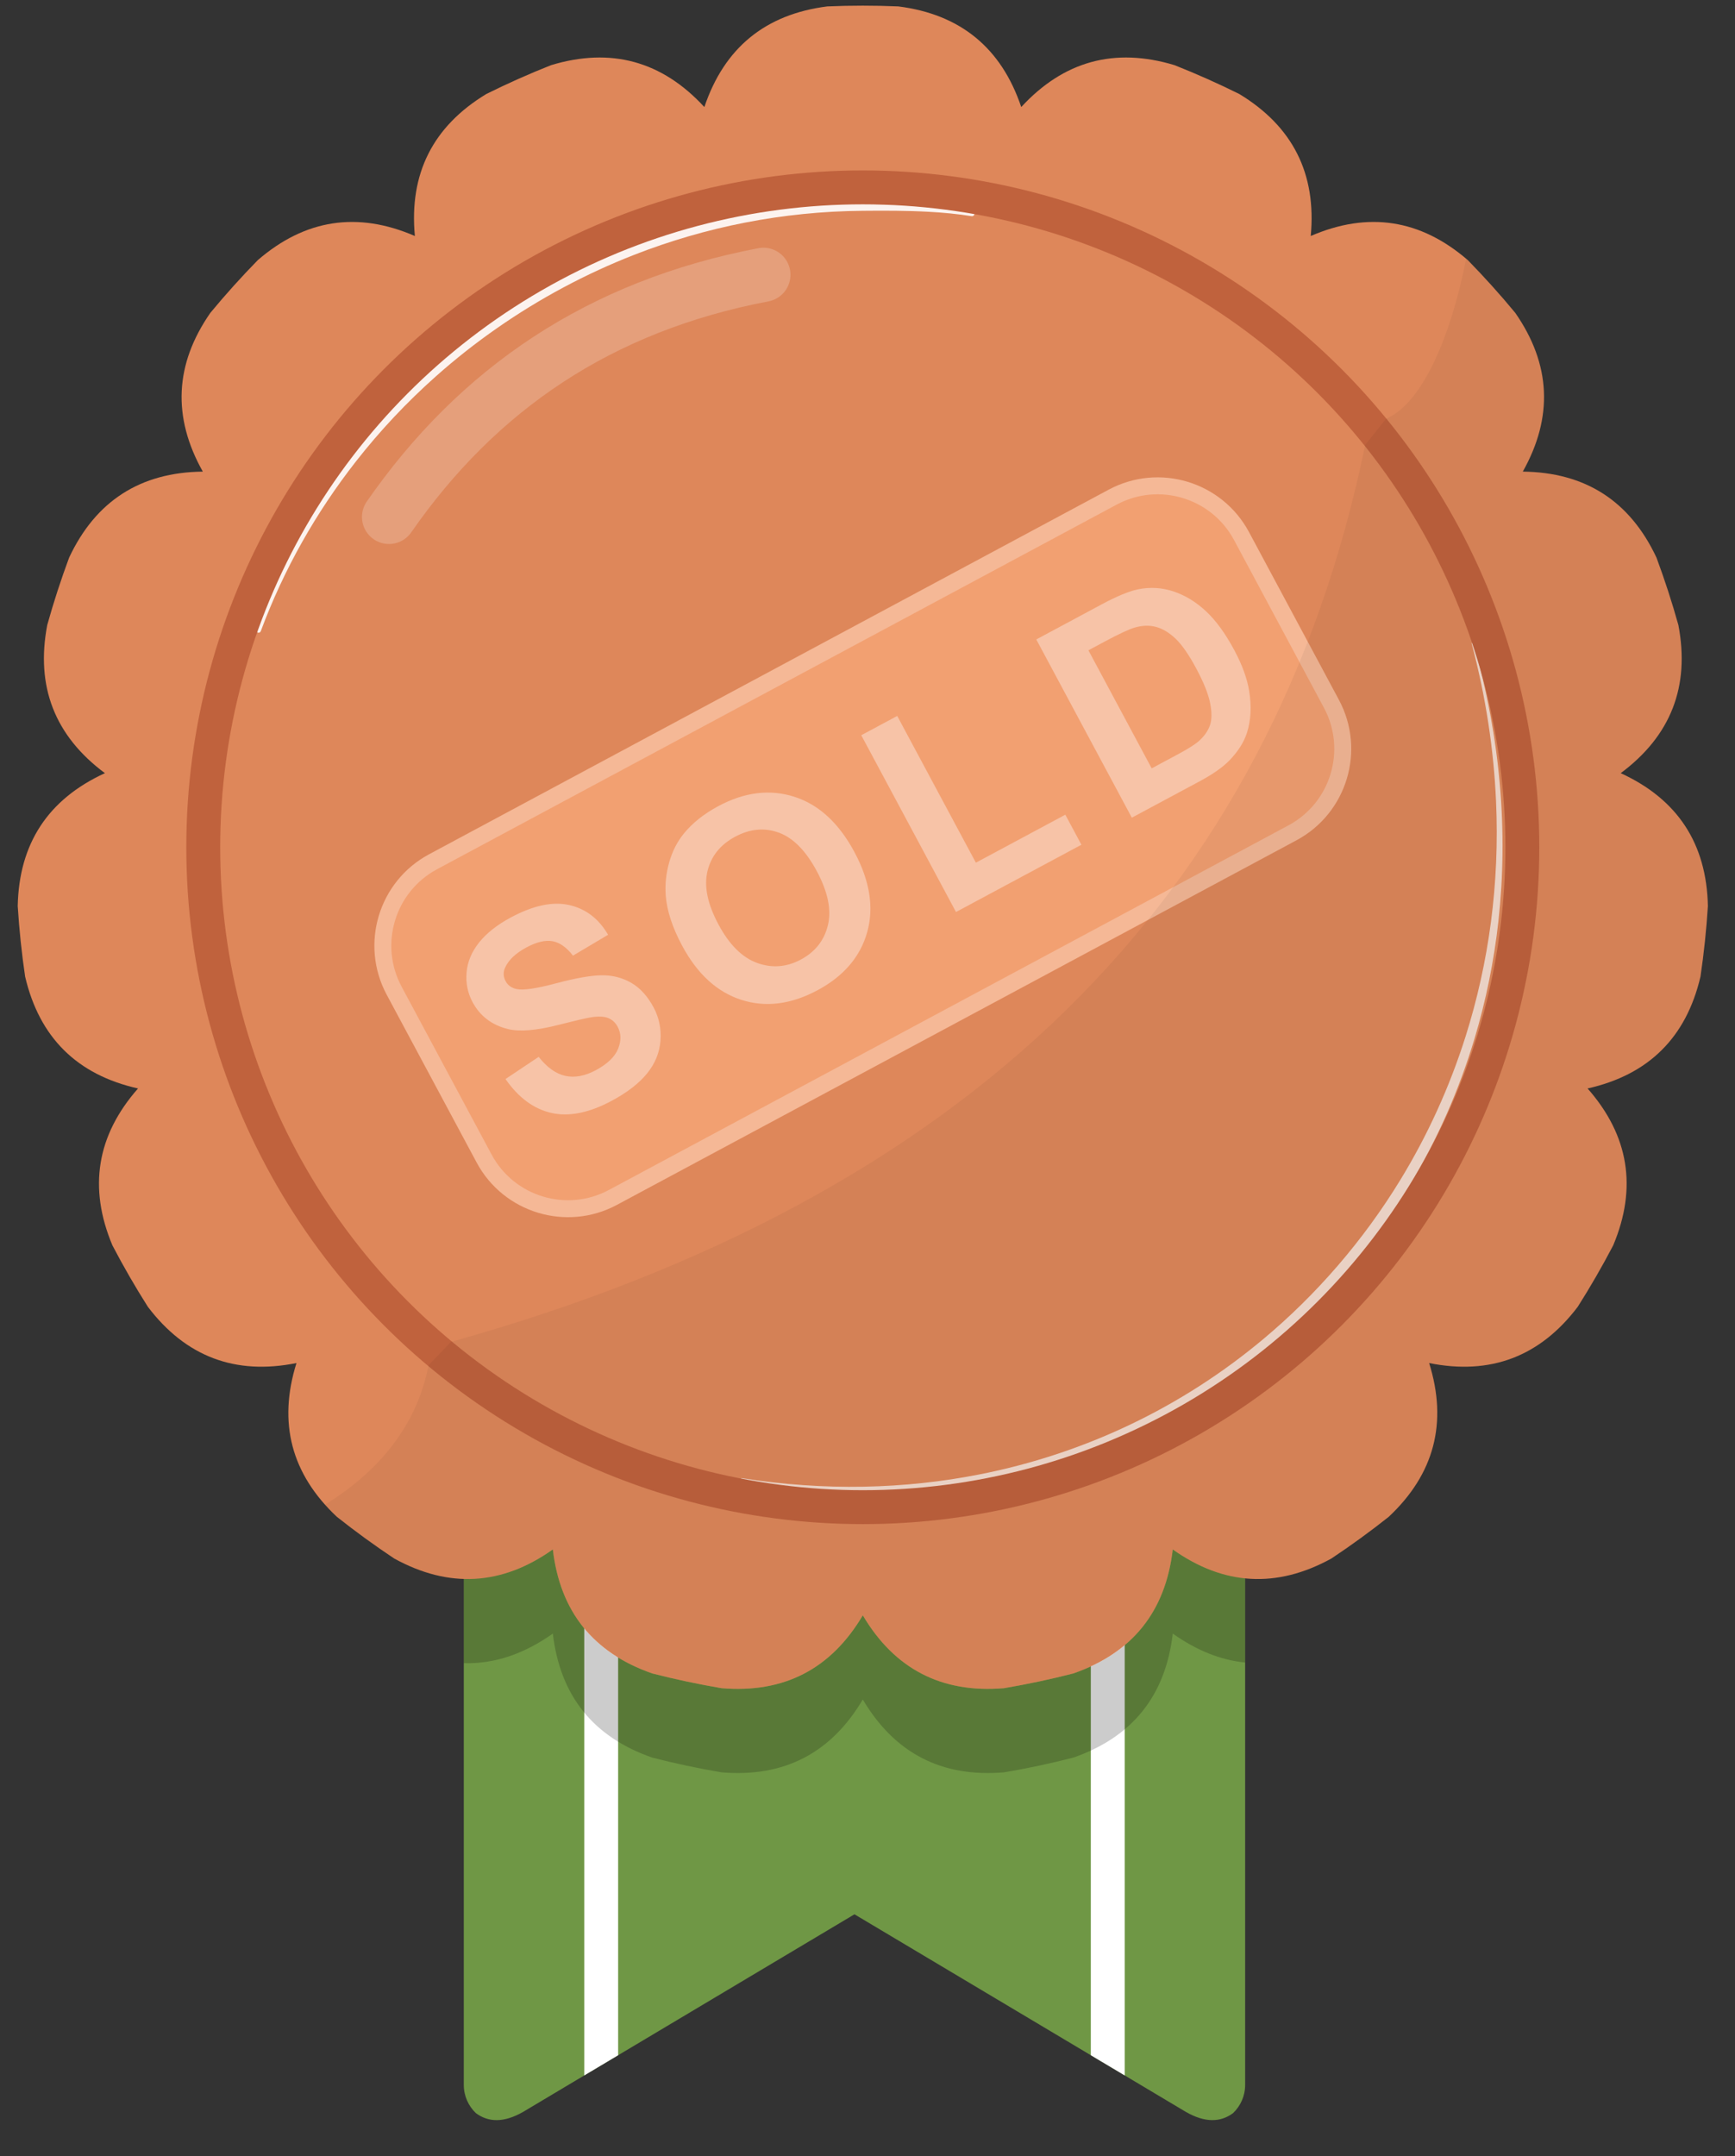 <?xml version="1.0" encoding="UTF-8" standalone="no"?><!DOCTYPE svg PUBLIC "-//W3C//DTD SVG 1.1//EN" "http://www.w3.org/Graphics/SVG/1.1/DTD/svg11.dtd"><svg width="100%" height="100%" viewBox="0 0 128 159" version="1.1" xmlns="http://www.w3.org/2000/svg" xmlns:xlink="http://www.w3.org/1999/xlink" xml:space="preserve" xmlns:serif="http://www.serif.com/" style="fill-rule:evenodd;clip-rule:evenodd;stroke-linecap:round;stroke-linejoin:round;stroke-miterlimit:1.5;"><rect x="0" y="0" width="128" height="159" fill="#333333" stroke="none"/><rect id="BronzeV-13" x="1.307" y="0.417" width="124.692" height="155.914" style="fill:none;"/><clipPath id="_clip1"><rect x="1.307" y="0.417" width="124.692" height="155.914"/></clipPath><g clip-path="url(#_clip1)"><g id="Bronze"><path d="M35.106,155.813c-0.548,-0.525 -0.89,-1.264 -0.89,-2.081l0,-52.473c20.133,13.42 39.341,13.583 57.645,0.796l0,51.677c0,0.818 -0.342,1.557 -0.89,2.082c-0.93,0.689 -2.071,0.717 -3.479,-0.087l-24.453,-14.573l-24.463,14.58c-1.405,0.798 -2.543,0.768 -3.47,0.079Z" style="fill:#6f9745;"/><clipPath id="_clip2"><path d="M35.106,155.813c-0.548,-0.525 -0.89,-1.264 -0.89,-2.081l0,-52.473c20.133,13.42 39.341,13.583 57.645,0.796l0,51.677c0,0.818 -0.342,1.557 -0.89,2.082c-0.93,0.689 -2.071,0.717 -3.479,-0.087l-24.453,-14.573l-24.463,14.58c-1.405,0.798 -2.543,0.768 -3.47,0.079Z"/></clipPath><g clip-path="url(#_clip2)"><g><path d="M44.353,113.879l0,40.332" style="fill:none;stroke:#fff;stroke-width:2.5px;"/><path d="M81.725,113.879l-0,40.332" style="fill:none;stroke:#fff;stroke-width:2.5px;"/></g><path d="M34.216,116.336c2.234,0.161 4.425,-0.566 6.57,-2.088c0.533,4.581 2.977,7.629 7.332,9.145c1.69,0.434 3.397,0.797 5.118,1.088c4.595,0.386 8.067,-1.405 10.417,-5.372c2.351,3.967 5.823,5.758 10.418,5.372c1.721,-0.291 3.428,-0.654 5.118,-1.088c4.355,-1.516 6.799,-4.564 7.332,-9.145c1.748,1.241 3.526,1.953 5.34,2.082l0,6.26c-1.81,-0.182 -3.59,-0.895 -5.34,-2.136c-0.533,4.58 -2.977,7.628 -7.332,9.145c-1.69,0.434 -3.397,0.797 -5.118,1.088c-4.595,0.385 -8.067,-1.405 -10.418,-5.373c-2.35,3.968 -5.822,5.758 -10.417,5.373c-1.721,-0.291 -3.428,-0.654 -5.118,-1.088c-4.355,-1.517 -6.799,-4.565 -7.332,-9.145c-2.145,1.521 -4.335,2.248 -6.57,2.18l0,-6.298Z" style="fill-opacity:0.2;"/></g><path d="M66.269,0.472c-1.743,-0.073 -3.488,-0.073 -5.231,-0c-4.575,0.578 -7.6,3.051 -9.074,7.421c-3.124,-3.392 -6.893,-4.422 -11.307,-3.089c-1.622,0.642 -3.217,1.352 -4.78,2.128c-3.944,2.389 -5.701,5.879 -5.27,10.47c-4.234,-1.829 -8.096,-1.236 -11.586,1.777c-1.221,1.247 -2.389,2.544 -3.501,3.888c-2.632,3.787 -2.817,7.689 -0.557,11.708c-4.611,0.052 -7.898,2.164 -9.861,6.336c-0.608,1.636 -1.148,3.296 -1.617,4.976c-0.864,4.53 0.554,8.171 4.254,10.923c-4.191,1.922 -6.335,5.189 -6.432,9.799c0.11,1.741 0.292,3.477 0.547,5.203c1.053,4.49 3.829,7.239 8.329,8.248c-3.047,3.461 -3.677,7.318 -1.89,11.568c0.808,1.547 1.681,3.058 2.616,4.531c2.788,3.673 6.442,5.056 10.963,4.148c-1.376,4.401 -0.383,8.18 2.979,11.336c1.367,1.084 2.779,2.11 4.232,3.076c4.041,2.221 7.942,1.998 11.703,-0.671c0.533,4.581 2.977,7.629 7.332,9.145c1.69,0.434 3.397,0.797 5.118,1.088c4.595,0.386 8.067,-1.405 10.417,-5.372c2.351,3.967 5.823,5.758 10.418,5.372c1.721,-0.291 3.428,-0.654 5.118,-1.088c4.355,-1.516 6.799,-4.564 7.332,-9.145c3.761,2.669 7.662,2.892 11.703,0.671c1.453,-0.966 2.865,-1.992 4.232,-3.076c3.362,-3.156 4.355,-6.935 2.979,-11.336c4.521,0.908 8.175,-0.475 10.963,-4.148c0.935,-1.473 1.808,-2.984 2.616,-4.531c1.787,-4.25 1.157,-8.107 -1.89,-11.568c4.5,-1.009 7.276,-3.758 8.329,-8.248c0.255,-1.726 0.437,-3.462 0.547,-5.203c-0.097,-4.61 -2.241,-7.877 -6.432,-9.799c3.7,-2.752 5.118,-6.393 4.254,-10.923c-0.469,-1.68 -1.009,-3.34 -1.617,-4.976c-1.963,-4.172 -5.251,-6.284 -9.861,-6.336c2.26,-4.019 2.075,-7.921 -0.557,-11.708c-1.112,-1.344 -2.28,-2.641 -3.501,-3.888c-3.49,-3.013 -7.352,-3.606 -11.586,-1.777c0.431,-4.591 -1.326,-8.081 -5.27,-10.47c-1.563,-0.776 -3.158,-1.486 -4.78,-2.128c-4.414,-1.333 -8.183,-0.303 -11.307,3.089c-1.474,-4.37 -4.499,-6.843 -9.074,-7.421Z" style="fill:#de875a;"/><clipPath id="_clip3"><path d="M66.269,0.472c-1.743,-0.073 -3.488,-0.073 -5.231,-0c-4.575,0.578 -7.6,3.051 -9.074,7.421c-3.124,-3.392 -6.893,-4.422 -11.307,-3.089c-1.622,0.642 -3.217,1.352 -4.78,2.128c-3.944,2.389 -5.701,5.879 -5.27,10.47c-4.234,-1.829 -8.096,-1.236 -11.586,1.777c-1.221,1.247 -2.389,2.544 -3.501,3.888c-2.632,3.787 -2.817,7.689 -0.557,11.708c-4.611,0.052 -7.898,2.164 -9.861,6.336c-0.608,1.636 -1.148,3.296 -1.617,4.976c-0.864,4.53 0.554,8.171 4.254,10.923c-4.191,1.922 -6.335,5.189 -6.432,9.799c0.11,1.741 0.292,3.477 0.547,5.203c1.053,4.49 3.829,7.239 8.329,8.248c-3.047,3.461 -3.677,7.318 -1.89,11.568c0.808,1.547 1.681,3.058 2.616,4.531c2.788,3.673 6.442,5.056 10.963,4.148c-1.376,4.401 -0.383,8.18 2.979,11.336c1.367,1.084 2.779,2.11 4.232,3.076c4.041,2.221 7.942,1.998 11.703,-0.671c0.533,4.581 2.977,7.629 7.332,9.145c1.69,0.434 3.397,0.797 5.118,1.088c4.595,0.386 8.067,-1.405 10.417,-5.372c2.351,3.967 5.823,5.758 10.418,5.372c1.721,-0.291 3.428,-0.654 5.118,-1.088c4.355,-1.516 6.799,-4.564 7.332,-9.145c3.761,2.669 7.662,2.892 11.703,0.671c1.453,-0.966 2.865,-1.992 4.232,-3.076c3.362,-3.156 4.355,-6.935 2.979,-11.336c4.521,0.908 8.175,-0.475 10.963,-4.148c0.935,-1.473 1.808,-2.984 2.616,-4.531c1.787,-4.25 1.157,-8.107 -1.89,-11.568c4.5,-1.009 7.276,-3.758 8.329,-8.248c0.255,-1.726 0.437,-3.462 0.547,-5.203c-0.097,-4.61 -2.241,-7.877 -6.432,-9.799c3.7,-2.752 5.118,-6.393 4.254,-10.923c-0.469,-1.68 -1.009,-3.34 -1.617,-4.976c-1.963,-4.172 -5.251,-6.284 -9.861,-6.336c2.26,-4.019 2.075,-7.921 -0.557,-11.708c-1.112,-1.344 -2.28,-2.641 -3.501,-3.888c-3.49,-3.013 -7.352,-3.606 -11.586,-1.777c0.431,-4.591 -1.326,-8.081 -5.27,-10.47c-1.563,-0.776 -3.158,-1.486 -4.78,-2.128c-4.414,-1.333 -8.183,-0.303 -11.307,3.089c-1.474,-4.37 -4.499,-6.843 -9.074,-7.421Z"/></clipPath><g clip-path="url(#_clip3)"><path d="M108.578,47.465c1.041,3.933 1.622,7.813 1.792,11.596c0.276,6.095 -0.532,11.936 -2.241,17.346c-1.191,3.769 -2.82,7.327 -4.831,10.615c-1.36,2.224 -2.896,4.323 -4.585,6.283c-1.696,1.968 -3.548,3.795 -5.542,5.458c-2.975,2.483 -6.265,4.604 -9.816,6.294c-3.469,1.65 -7.184,2.892 -11.094,3.661c-5.51,1.085 -11.403,1.239 -17.53,0.277c-0.036,-0.006 -0.07,0.018 -0.075,0.054c-0.006,0.036 0.018,0.07 0.053,0.075c6.145,1.084 12.077,1.048 17.638,0.052c3.969,-0.71 7.75,-1.908 11.283,-3.53c3.63,-1.666 7.001,-3.779 10.044,-6.274c2.044,-1.676 3.942,-3.523 5.669,-5.523c1.721,-1.993 3.273,-4.138 4.641,-6.411c2.019,-3.354 3.636,-6.988 4.793,-10.831c0.843,-2.798 1.44,-5.707 1.771,-8.703c0.718,-6.509 0.177,-13.421 -1.844,-20.474c-0.01,-0.035 -0.046,-0.056 -0.081,-0.046c-0.035,0.01 -0.055,0.046 -0.045,0.081Z" style="fill:#fff;fill-opacity:0.7;"/><path d="M19.24,46.54c1.689,-4.552 4.079,-8.761 7.022,-12.519c1.774,-2.266 3.751,-4.366 5.902,-6.277c1.43,-1.271 2.937,-2.457 4.512,-3.553c1.568,-1.092 3.202,-2.093 4.897,-2.999c1.682,-0.899 3.423,-1.703 5.216,-2.403c5.239,-2.045 10.924,-3.2 16.864,-3.245c1.605,-0.015 3.235,-0.016 4.836,0.071c1.085,0.059 2.157,0.159 3.197,0.325c0.094,0.016 0.184,-0.048 0.2,-0.143c0.016,-0.095 -0.047,-0.185 -0.142,-0.201c-1.049,-0.188 -2.131,-0.312 -3.229,-0.393c-1.608,-0.118 -3.248,-0.145 -4.862,-0.16c-6.02,-0.046 -11.804,1.021 -17.138,3.029c-1.832,0.69 -3.611,1.491 -5.326,2.397c-1.728,0.913 -3.392,1.933 -4.982,3.05c-1.597,1.122 -3.12,2.342 -4.56,3.65c-2.161,1.964 -4.137,4.126 -5.898,6.457c-2.908,3.85 -5.225,8.161 -6.837,12.796c-0.032,0.091 0.015,0.191 0.105,0.223c0.091,0.033 0.19,-0.014 0.223,-0.105Z" style="fill:#fff;fill-opacity:0.9;"/><path d="M28.699,38.118c6.55,-9.428 15.531,-15.554 27.623,-17.857" style="fill:none;stroke:#fff;stroke-opacity:0.2;stroke-width:3.99px;"/><circle cx="63.653" cy="62.475" r="48.658" style="fill:none;stroke:#c0623d;stroke-width:2.5px;"/></g></g><g><path id="schild-2" serif:id="schild 2" d="M91.593,39.526c-1.831,-3.415 -6.09,-4.7 -9.505,-2.869l-50.141,26.887c-3.414,1.831 -4.7,6.09 -2.869,9.505l6.636,12.374c1.831,3.415 6.09,4.701 9.505,2.87l50.14,-26.887c3.415,-1.832 4.701,-6.091 2.87,-9.505l-6.636,-12.375Z" style="fill:#f2a071;stroke:#f5b896;stroke-width:1.25px;stroke-linecap:butt;stroke-miterlimit:2;"/><path d="M37.293,79.565l2.447,-1.635c0.62,0.783 1.277,1.25 1.97,1.402c0.693,0.152 1.443,0.011 2.25,-0.421c0.854,-0.459 1.401,-0.985 1.641,-1.579c0.239,-0.594 0.229,-1.133 -0.031,-1.617c-0.166,-0.311 -0.399,-0.526 -0.698,-0.647c-0.3,-0.12 -0.72,-0.139 -1.26,-0.057c-0.369,0.059 -1.18,0.248 -2.433,0.566c-1.611,0.41 -2.842,0.512 -3.691,0.305c-1.195,-0.29 -2.071,-0.955 -2.629,-1.995c-0.358,-0.67 -0.504,-1.398 -0.437,-2.184c0.067,-0.786 0.376,-1.523 0.926,-2.211c0.551,-0.688 1.331,-1.302 2.342,-1.844c1.649,-0.884 3.085,-1.189 4.306,-0.913c1.222,0.277 2.177,1.007 2.866,2.192l-2.591,1.539c-0.476,-0.614 -0.98,-0.969 -1.512,-1.065c-0.532,-0.095 -1.171,0.057 -1.919,0.458c-0.771,0.413 -1.289,0.895 -1.556,1.446c-0.172,0.354 -0.166,0.701 0.016,1.042c0.167,0.311 0.441,0.506 0.823,0.586c0.485,0.102 1.455,-0.041 2.909,-0.429c1.455,-0.387 2.579,-0.584 3.372,-0.59c0.793,-0.006 1.516,0.18 2.168,0.557c0.653,0.377 1.202,0.981 1.647,1.812c0.404,0.753 0.573,1.571 0.507,2.452c-0.066,0.882 -0.395,1.688 -0.989,2.418c-0.593,0.73 -1.461,1.401 -2.602,2.013c-1.662,0.891 -3.144,1.191 -4.446,0.901c-1.303,-0.291 -2.435,-1.124 -3.396,-2.502Z" style="fill:#f7c3a7;fill-rule:nonzero;"/><path d="M50.322,69.727c-0.718,-1.338 -1.12,-2.569 -1.207,-3.692c-0.06,-0.83 0.026,-1.649 0.258,-2.459c0.231,-0.809 0.586,-1.507 1.064,-2.094c0.633,-0.786 1.484,-1.465 2.554,-2.039c1.936,-1.038 3.808,-1.269 5.614,-0.691c1.807,0.578 3.284,1.937 4.431,4.077c1.138,2.121 1.452,4.091 0.941,5.908c-0.511,1.816 -1.732,3.242 -3.662,4.278c-1.955,1.048 -3.828,1.285 -5.621,0.711c-1.793,-0.574 -3.25,-1.907 -4.372,-3.999Zm2.686,-1.555c0.798,1.488 1.747,2.432 2.846,2.831c1.099,0.399 2.178,0.316 3.235,-0.252c1.058,-0.567 1.722,-1.413 1.992,-2.539c0.27,-1.126 -0.004,-2.451 -0.821,-3.975c-0.808,-1.506 -1.741,-2.453 -2.799,-2.84c-1.057,-0.387 -2.133,-0.287 -3.227,0.3c-1.094,0.586 -1.774,1.434 -2.041,2.543c-0.267,1.109 0.004,2.42 0.815,3.932Z" style="fill:#f7c3a7;fill-rule:nonzero;"/><path d="M70.529,67.249l-6.99,-13.035l2.654,-1.423l5.802,10.82l6.599,-3.538l1.187,2.215l-9.252,4.961Z" style="fill:#f7c3a7;fill-rule:nonzero;"/><path d="M76.452,47.151l4.85,-2.601c1.094,-0.586 1.973,-0.95 2.636,-1.09c0.893,-0.186 1.77,-0.137 2.63,0.148c0.861,0.285 1.66,0.77 2.397,1.456c0.737,0.686 1.436,1.644 2.096,2.876c0.58,1.081 0.946,2.086 1.097,3.013c0.184,1.132 0.13,2.158 -0.163,3.077c-0.22,0.695 -0.654,1.378 -1.302,2.048c-0.486,0.5 -1.22,1.012 -2.2,1.538l-4.993,2.677l-7.048,-13.142Zm3.846,0.8l4.668,8.705l1.981,-1.062c0.741,-0.398 1.254,-0.726 1.538,-0.986c0.372,-0.339 0.632,-0.712 0.778,-1.122c0.146,-0.409 0.151,-0.956 0.014,-1.641c-0.136,-0.685 -0.477,-1.535 -1.022,-2.551c-0.544,-1.016 -1.052,-1.748 -1.523,-2.196c-0.471,-0.447 -0.95,-0.737 -1.436,-0.869c-0.486,-0.132 -1.006,-0.118 -1.56,0.04c-0.415,0.115 -1.164,0.463 -2.246,1.043l-1.192,0.639Z" style="fill:#f7c3a7;fill-rule:nonzero;"/></g><path id="schatten" d="M108.165,19.076l0.121,0.103c1.221,1.247 2.389,2.544 3.501,3.888c2.632,3.787 2.817,7.689 0.557,11.708c4.61,0.052 7.898,2.164 9.861,6.336c0.608,1.636 1.148,3.296 1.617,4.976c0.864,4.53 -0.554,8.171 -4.254,10.923c4.191,1.922 6.335,5.189 6.432,9.799c-0.11,1.741 -0.292,3.477 -0.547,5.203c-1.053,4.49 -3.829,7.239 -8.329,8.248c3.047,3.461 3.677,7.318 1.89,11.568c-0.808,1.547 -1.681,3.058 -2.616,4.531c-2.788,3.673 -6.442,5.056 -10.963,4.148c1.376,4.401 0.383,8.18 -2.979,11.336c-1.367,1.084 -2.779,2.11 -4.232,3.076c-4.041,2.221 -7.942,1.998 -11.703,-0.671c-0.533,4.581 -2.977,7.629 -7.332,9.145c-1.69,0.434 -3.397,0.797 -5.118,1.088c-4.595,0.386 -8.067,-1.405 -10.418,-5.372c-2.35,3.967 -5.822,5.758 -10.417,5.372c-1.721,-0.291 -3.428,-0.654 -5.118,-1.088c-4.355,-1.516 -6.799,-4.564 -7.332,-9.145c-3.761,2.669 -7.662,2.892 -11.703,0.671c-1.453,-0.966 -2.865,-1.992 -4.232,-3.076c-0.312,-0.292 -0.603,-0.59 -0.874,-0.894c3.67,-2.26 6.715,-5.537 7.645,-10.285l1.647,-1.716c37.944,-10.583 60.534,-32.553 67.45,-66.146l1.529,-1.916c2.791,-1.178 4.87,-6.412 5.917,-11.81Z" style="fill-opacity:0.05;"/></g></svg>